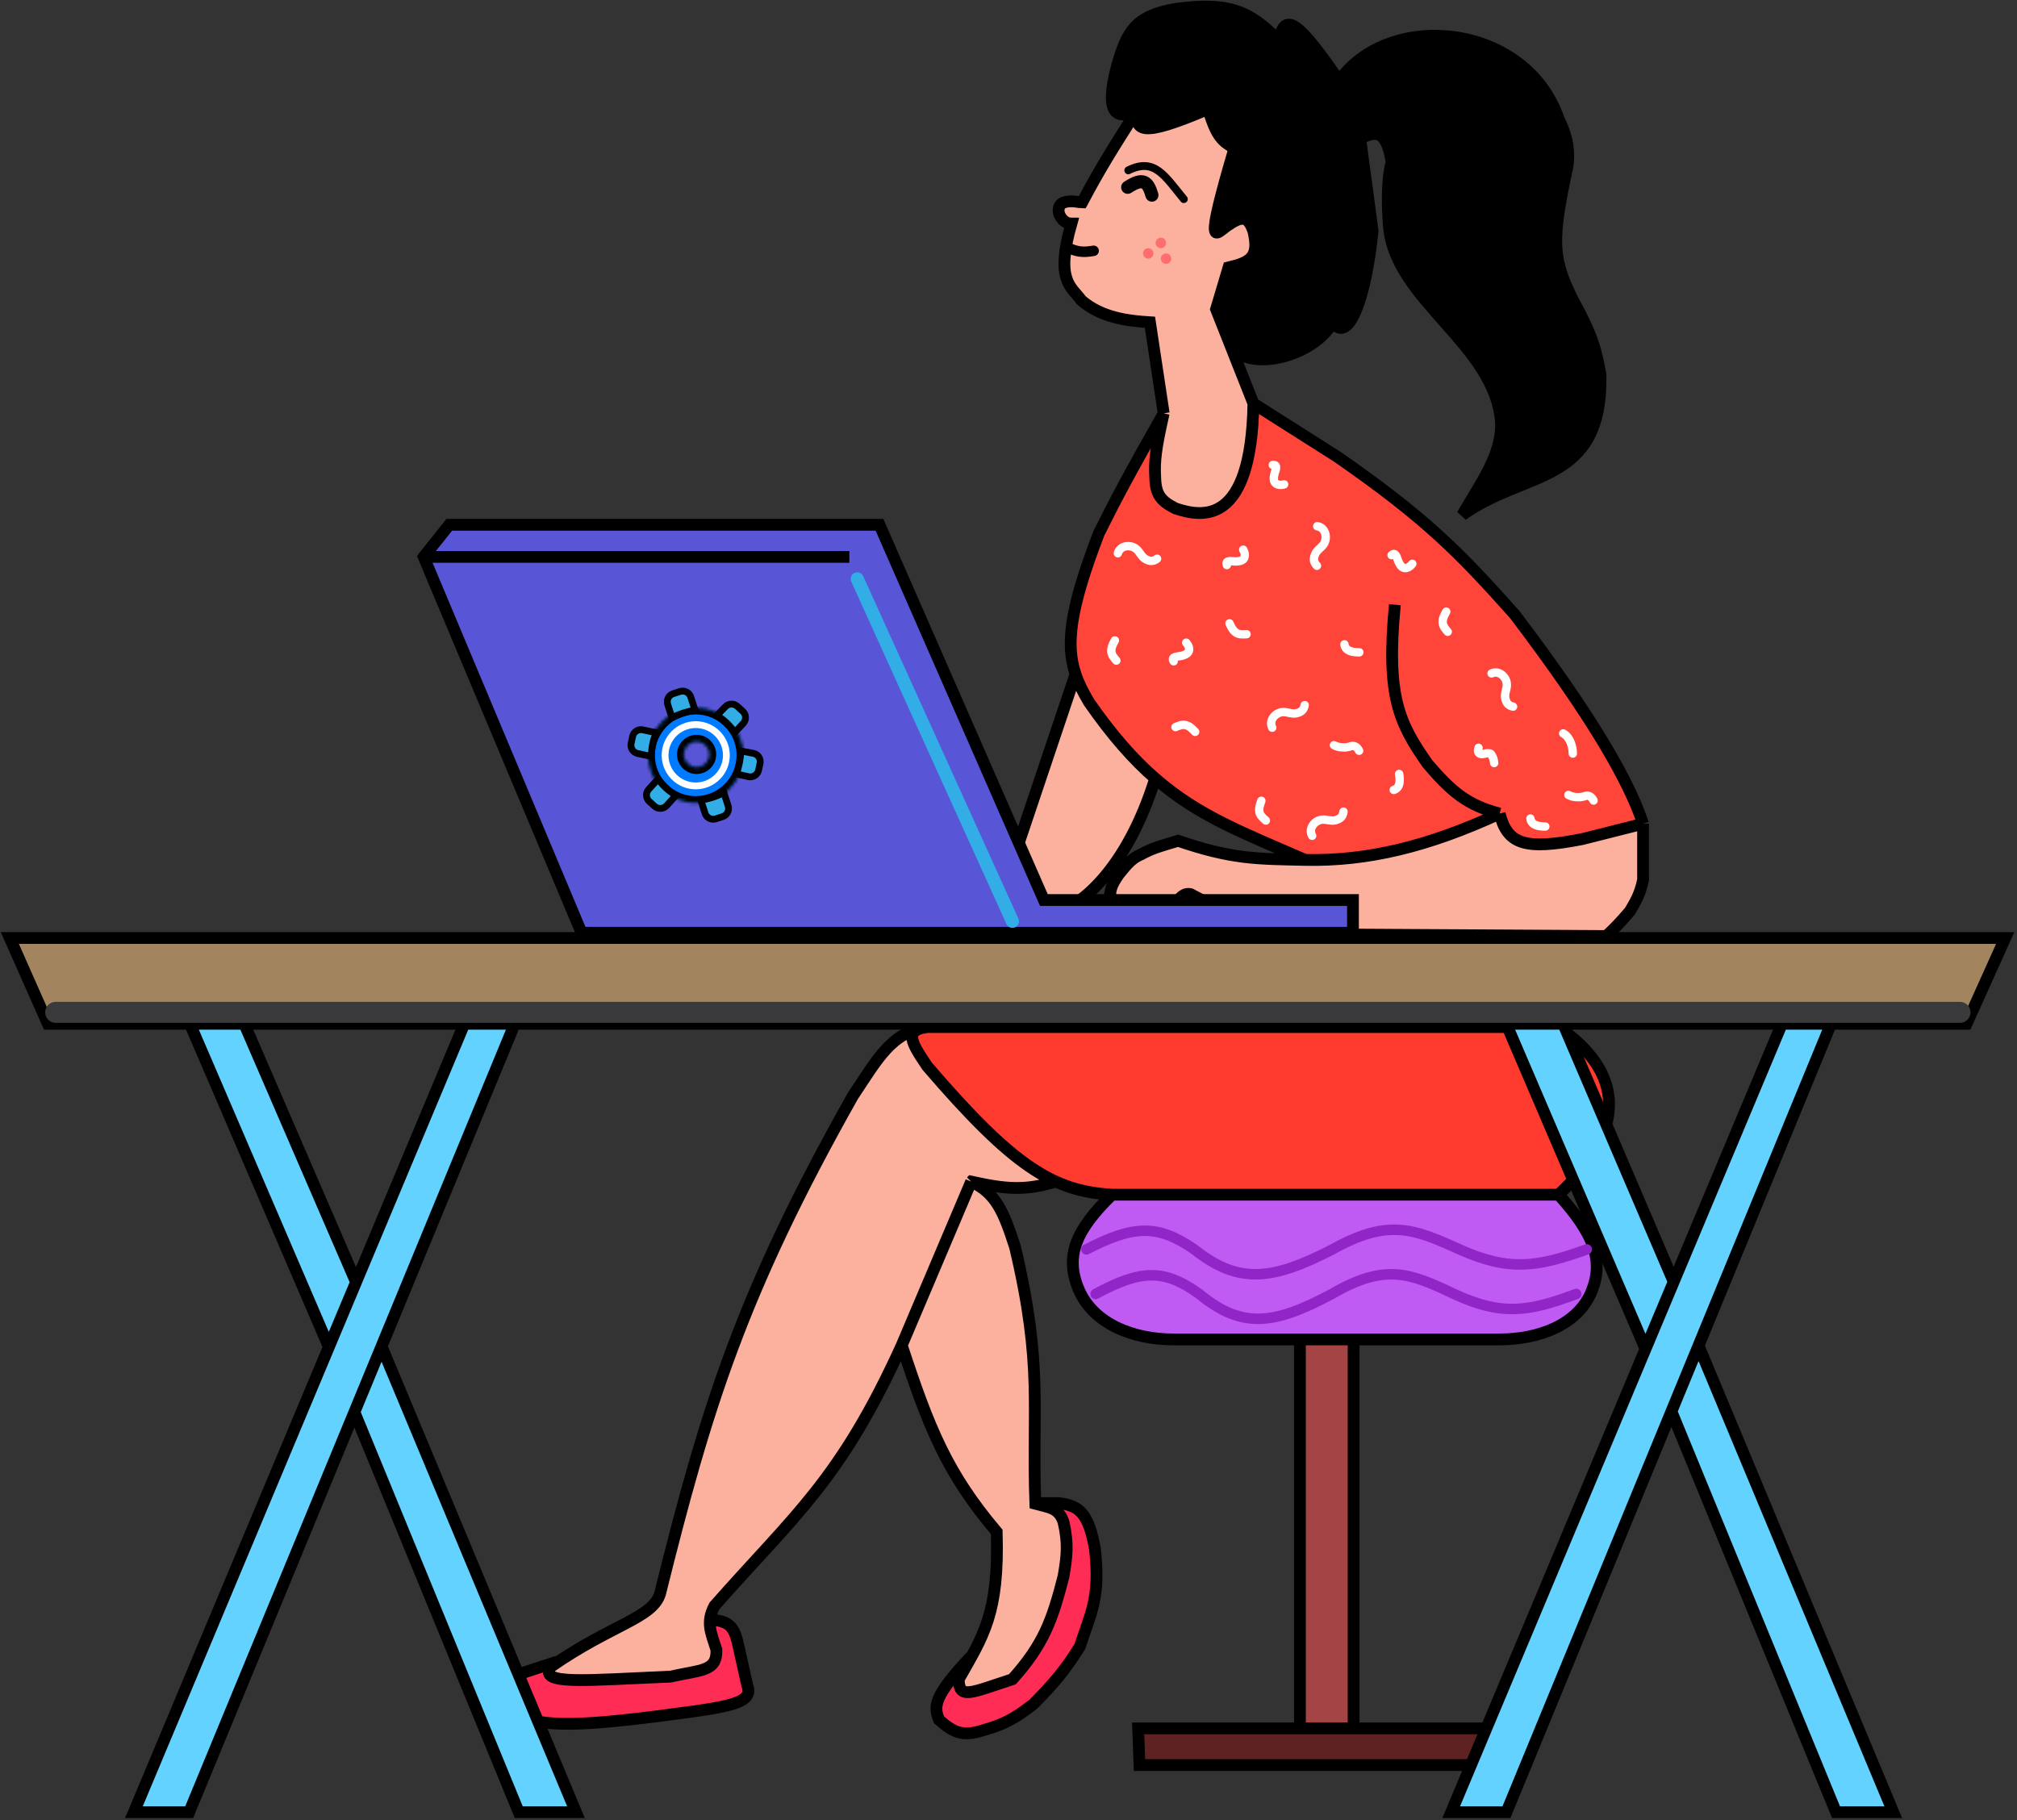 <svg width="616" height="556" viewBox="0 0 616 556" fill="none" xmlns="http://www.w3.org/2000/svg">
<rect x="0" y="0" width="616" height="556" fill="#333333" stroke="none"/>
<path d="M330.201 91.691C327.277 87.515 322.171 85.954 327.2 68.291C327.401 67.894 323.801 65.992 323.999 65.6C323.161 64.351 323.056 63.854 324.599 62.4C324.579 61.734 329.926 62.133 330.09 62.6C333.418 56.127 337.497 48.718 346.996 34.091C347.28 39.442 347.279 42.548 368.996 33.291C371.52 42.046 373.485 43.212 376.996 45.291C367.654 77.001 371.13 71.536 374.596 69.091C379.27 65.805 381.186 65.873 382.799 70.691C384.681 78.57 381.826 80.098 375.199 81.691L371.399 94.44L375.694 105.29L382.799 123.24C382.121 160.777 367.017 157.971 358.999 155.29C354.467 152.987 352.911 151.029 352.799 145.691C352.529 140.899 352.959 136.964 355.399 126.232L351.199 98.432C344.263 97.989 336.379 97.028 330.201 91.691Z" fill="#FCB19E"/>
<path d="M341.2 19.891C336.837 36.271 341.916 36.026 346.996 34.091C347.281 39.442 347.28 42.548 368.996 33.291C371.521 42.046 373.486 43.212 376.996 45.291C367.655 77.001 371.131 71.536 374.596 69.091C379.27 65.804 381.186 65.873 382.8 70.691C384.682 78.57 381.827 80.098 375.2 81.691L371.4 94.44L375.695 105.29C380.698 113.937 400.972 109.196 406.997 98.491C411.893 105.239 417.166 90.811 419.197 70.491L415.4 42.29C419.382 40.535 423.246 38.493 424.997 49.49C423.388 55.306 423.778 64.432 424.2 69.29C426.186 91.732 456.403 105.09 458.4 128.69C458.897 138.701 452.462 147.087 446.6 157.29C465.895 143.381 489.44 148.261 488.8 114.49C487.44 107.098 486.543 102.845 480.4 91.691C474.085 78.98 473.724 73.82 478.697 50.89C479.218 46.894 479.137 42.636 476 36.29C465.836 6.839 424.082 3.113 408.997 24.691C397.173 7.629 392.293 2.717 390.6 12.491C381.439 2.949 374.702 0.638 359.197 2.691C346.541 4.776 344.16 9.818 341.2 19.891Z" fill="black"/>
<path d="M335.6 162.89C340.745 152.562 344.457 145.496 355.4 126.232C352.96 136.964 352.529 140.898 352.8 145.691C352.912 151.029 354.468 152.987 359 155.29C367.017 157.971 382.121 160.777 382.8 123.24L408.4 139.491C435.406 158.237 445.786 168.81 462.6 187.691C487.104 220.002 497.677 239.1 501.8 251.59L483.2 256.29C465.686 259.719 460.366 257.896 458 248.49C436.183 258.569 417.601 263.051 398.6 262.641C379.734 254.387 366.107 249.337 352.8 237.763C346.189 232.014 339.657 224.654 332.6 214.491C330.866 211.56 329.446 208.82 328.469 205.89C325.482 196.933 326.634 186.211 335.6 162.89Z" fill="#FF453A"/>
<path d="M501.8 268.69C500.937 272.851 499.833 274.819 497.8 278.29C494.117 282.591 492.985 283.576 490.6 285.89L386.8 285.29L363.6 273.09L358.2 276.89H340.6L339 273.09L341.8 266.891L348.4 260.994L359.8 256.8C376.389 262.484 384.116 262.328 398.6 262.641C379.734 254.387 366.108 249.338 352.8 237.763C344 266.025 329.667 276.557 323.6 278.29C313.447 279.121 310.311 274.486 309.4 262.641L328.47 205.89C329.447 208.82 330.866 211.56 332.6 214.491C339.657 224.654 346.19 232.014 352.8 237.763C366.108 249.338 379.734 254.387 398.6 262.641C417.601 263.051 436.184 258.569 458 248.49C460.366 257.896 465.686 259.719 483.2 256.29L501.8 251.59V268.69Z" fill="#FCB19E"/>
<path d="M397 409.091V527.891H413.4V409.091H397Z" fill="#A44444"/>
<path d="M348 539.09L347.6 527.891H456L451.4 539.09H348Z" fill="#5F2222"/>
<path d="M458.03 409.091H358.25C346.427 409.091 333.826 404.536 329.342 393.597C325.214 383.525 328.612 375.604 339.599 364.891H475.999C486.772 376.744 489.874 384.998 486.114 394.332C481.843 404.934 469.459 409.091 458.03 409.091Z" fill="#BF5AF2"/>
<path d="M281.755 313.941C282.187 313.841 282.667 313.758 283.2 313.691C282.705 313.761 282.223 313.845 281.755 313.941C276.326 315.191 278.655 318.98 283.2 325.691C299.508 344.288 308.189 352.499 322.401 360.89C313.385 363.634 307.624 363.347 296.601 360.89L296.601 360.891L275.4 410.89C256.611 452.262 242.577 462.81 218.2 490.49C215.546 495.53 217.106 498.56 218.801 503.89C219.025 510.623 214.001 509.968 204.8 512.09C179.019 513.157 164.333 514.78 168.2 509.09C186.694 496.16 199.393 494.248 201.601 486.69C215.736 429.769 226.554 394.933 260.4 334.846C267.918 323.489 272.017 315.943 281.755 313.941Z" fill="#FCB19E"/>
<path d="M296.601 360.891L275.399 410.891C283.803 436.535 289.301 450 304.399 467.891C305.147 492.945 300.324 499.562 292.799 512.891C292.928 519.134 296.297 517.093 309.199 512.891C318.662 502.311 321.326 495.059 324.799 481.491C325.91 475.008 326.279 471.373 324.799 464.891C323.337 460.509 320.446 460.45 316.199 459.29C315.125 429.936 318.643 417.336 309.999 380.891C306.451 369.905 304.118 364.403 296.601 360.891Z" fill="#FCB19E"/>
<path d="M283.2 325.691C278.294 318.447 275.969 314.607 283.2 313.691H476C503.817 333.073 487.772 353.759 476 364.891H339.6C321.555 363.797 309.526 356.338 283.2 325.691Z" fill="#FF3B30"/>
<path d="M204.799 512.09C179.018 513.157 164.333 514.78 168.199 509.09L170.199 507.49L158.599 511.29C151.32 514.067 151.067 515.72 151.599 518.69C152.382 521.296 155.02 522.6 160.199 524.89C169.023 527.41 179.531 527.186 211.999 522.69C224.822 520.848 230.022 519.422 228.199 514.69L225.2 501.29C224.036 496.755 222.489 495.076 217 494.69L218.801 503.89C219.024 510.623 214.001 509.968 204.799 512.09Z" fill="#FF2D55"/>
<path d="M309.199 512.89C296.297 517.093 292.928 519.134 292.799 512.89L296.971 505.49C285.116 517.994 285.095 521.092 286.798 525.29C291.368 529.36 294.22 530.389 300.198 528.49C306.178 526.783 309.534 525.224 315.598 520.49C321.88 514.109 325.12 510.346 329.798 502.89C333.078 492.678 336.108 488.097 334.398 473.09C332.283 463.85 330.433 460.885 326.2 459.4H319.8C321.683 460.404 322.756 461.16 324.799 464.89C326.279 471.373 325.91 475.008 324.799 481.49C321.325 495.059 318.661 502.311 309.199 512.89Z" fill="#FF2D55"/>
<path d="M397 527.891V409.091M413.4 409.091V527.891M283.199 313.691C275.969 314.607 278.293 318.447 283.199 325.691C309.526 356.338 321.555 363.797 339.599 364.891M283.199 313.691H475.999C503.816 333.073 487.772 353.759 475.999 364.891M283.199 313.691C272.403 315.227 268.279 322.943 260.399 334.846C226.554 394.933 215.735 429.769 201.601 486.69C199.392 494.248 186.694 496.16 168.199 509.09C164.333 514.78 179.018 513.157 204.799 512.09C214.001 509.968 219.024 510.623 218.801 503.89C217.105 498.56 215.546 495.53 218.199 490.49C242.577 462.81 256.61 452.262 275.399 410.89M339.599 364.891C328.612 375.604 325.214 383.525 329.342 393.597C333.826 404.536 346.427 409.091 358.249 409.091H458.03C469.459 409.091 481.843 404.934 486.114 394.332C489.874 384.998 486.772 376.744 475.999 364.891M339.599 364.891H475.999M275.399 410.89L296.6 360.891M275.399 410.89C283.803 436.535 289.301 450 304.399 467.89C305.147 492.945 300.324 499.562 292.799 512.89C292.928 519.134 296.297 517.093 309.199 512.89C318.661 502.311 321.325 495.059 324.799 481.49C325.91 475.008 326.279 471.373 324.799 464.89C323.337 460.509 320.446 460.45 316.199 459.29C315.125 429.936 318.643 417.335 309.999 380.89C306.451 369.905 304.117 364.403 296.6 360.891M296.6 360.891L296.601 360.89C307.624 363.347 313.384 363.634 322.401 360.89M296.6 360.891L296.599 360.89M315.598 459.09H323.398C329.723 459.871 332.431 462.269 334.398 473.09C336.108 488.097 333.078 492.678 329.798 502.89C325.12 510.346 321.88 514.109 315.598 520.49C309.534 525.224 306.178 526.783 300.198 528.49C294.22 530.389 291.368 529.36 286.798 525.29C285.095 521.092 285.116 517.994 296.971 505.49M170.199 507.49L158.599 511.29C151.32 514.067 151.067 515.72 151.599 518.69C152.382 521.296 155.02 522.6 160.199 524.89C169.023 527.41 179.531 527.186 211.999 522.69C224.822 520.848 230.022 519.422 228.199 514.69L225.2 501.29C224.036 496.755 222.489 495.076 217 494.69M347.6 527.891L348 539.09H449.4L454 527.891H347.6Z" stroke="black" stroke-width="3.6"/>
<path d="M74.6 312.69L108.651 391.8L141.8 312.69H157.2L116.521 411.211L175.903 553.49H158.431L108.231 431.29L57.775 553.49H40.898L100.438 411.4L58 312.69H74.6Z" fill="#64D2FF"/>
<path d="M477.4 312.69L511.103 391.6L544.2 312.69H559.2L518.733 410.996L578.205 553.49H560.732L510.477 431.155L515.781 418.167L460.076 553.49H443.2L502.63 411.8L460 312.69H477.4Z" fill="#64D2FF"/>
<path d="M14.6 312.69L3 286.49H612.4L600.6 312.69H14.6Z" fill="#A2845E"/>
<path d="M108.735 391.6L74.6 312.69M58 312.69L100.438 411.4M157.2 312.69L57.775 553.49H40.898L141.8 312.69M108.176 431.155L158.431 553.49H175.903L116.42 410.968M511.15 391.486L477.4 312.69M460 312.69L502.546 412M559.2 312.69L460.076 553.49H443.2L544.2 312.69M510.477 431.155L560.732 553.49H578.205L518.721 410.968M3 286.49L14.6 312.69H600.6L612.4 286.49H3Z" stroke="black" stroke-width="3.6"/>
<path d="M346.997 34.091C341.916 36.026 336.837 36.271 341.2 19.891C344.161 9.818 346.542 4.776 359.197 2.691C374.703 0.638 381.439 2.949 390.6 12.491C392.294 2.717 397.174 7.629 408.997 24.691C424.083 3.113 465.837 6.839 476 36.29C479.137 42.636 479.219 46.894 478.697 50.89C473.725 73.82 474.085 78.98 480.4 91.691C486.543 102.845 487.44 107.098 488.8 114.49C489.44 148.261 465.895 143.381 446.6 157.29C452.463 147.087 458.897 138.701 458.4 128.69C456.404 105.09 426.187 91.732 424.2 69.29C423.778 64.432 423.388 55.306 424.997 49.49C423.247 38.493 419.382 40.535 415.4 42.29L419.197 70.491C417.167 90.811 411.893 105.239 406.997 98.491C400.973 109.196 380.698 113.937 375.695 105.29M346.997 34.091C347.281 39.442 347.28 42.548 368.997 33.291C371.521 42.046 373.486 43.212 376.997 45.291C367.655 77.001 371.131 71.536 374.597 69.091C379.271 65.804 381.187 65.873 382.8 70.691C384.682 78.57 381.827 80.098 375.2 81.691L371.4 94.44L375.695 105.29M346.997 34.091C340.164 44.882 336.256 50.926 330.504 61.8C329.491 61.772 328.025 61.44 327.011 61.485C326.194 61.522 325.042 61.63 324.342 62.111C323.171 62.916 323.067 64.578 323.641 65.742C324.344 67.169 325.53 68.291 327.201 68.291C322.172 85.954 327.278 87.515 330.202 91.691C336.38 97.028 344.264 97.989 351.2 98.432L355.4 126.232M375.695 105.29L382.8 123.24M355.4 126.232C344.458 145.496 340.745 152.562 335.6 162.89C326.635 186.211 325.482 196.933 328.47 205.89M355.4 126.232C352.96 136.964 352.53 140.899 352.8 145.691C352.912 151.029 354.468 152.987 359 155.29C367.018 157.971 382.122 160.777 382.8 123.24M382.8 123.24L408.4 139.491C435.406 158.237 445.787 168.81 462.6 187.691C487.104 220.002 497.677 239.101 501.8 251.59M458 248.49C448.103 245.919 443.247 241.774 436 233.29C427.315 220.888 423.286 212.784 426 184.69M458 248.49C460.366 257.896 465.686 259.719 483.2 256.29L501.8 251.59M458 248.49C436.184 258.569 417.601 263.051 398.6 262.641M501.8 251.59V268.69C500.937 272.85 499.833 274.819 497.8 278.29C494.117 282.591 492.985 283.576 490.6 285.89L386.8 285.29L363.6 273.09C361.617 272.67 360.401 274.012 358.2 276.89H340.6L339 273.09C339.351 271.153 339.584 270.044 341.8 266.891C344.439 263.598 345.901 262.046 348.4 260.994C352.096 258.935 355.014 258.251 359.8 256.8C376.389 262.484 384.116 262.328 398.6 262.641M398.6 262.641C379.734 254.387 366.108 249.338 352.8 237.763M328.47 205.89C329.447 208.82 330.866 211.56 332.6 214.491C339.657 224.654 346.19 232.014 352.8 237.763M328.47 205.89L309.4 262.641M352.8 237.763C344 266.025 329.667 276.557 323.6 278.29" stroke="black" stroke-width="3.6"/>
<path d="M413.2 274.89H318.8L268.6 160.29H137.2L129.4 170.09L177.6 284.89H413.2V274.89Z" fill="#5856D6"/>
<path d="M129.4 170.09L177.6 284.89H413.2V274.89H318.8L268.6 160.29H137.2L129.4 170.09ZM129.4 170.09H259.4" stroke="black" stroke-width="3.6"/>
<path d="M344.58 52.027C352.572 48.074 355.623 53.592 361.543 60.815" stroke="black" stroke-width="2.4" stroke-linecap="round"/>
<path d="M326 75.6C328.792 76.847 330.483 77.23 334 76.6" stroke="black" stroke-width="3.2" stroke-linecap="round"/>
<path d="M356.12 74.2C356.12 75.084 355.404 75.8 354.52 75.8C353.636 75.8 352.92 75.084 352.92 74.2C352.92 73.316 353.636 72.6 354.52 72.6C355.404 72.6 356.12 73.316 356.12 74.2Z" fill="#FF6D6D"/>
<path d="M357.72 79C357.72 79.884 357.004 80.6 356.12 80.6C355.236 80.6 354.52 79.884 354.52 79C354.52 78.116 355.236 77.4 356.12 77.4C357.004 77.4 357.72 78.116 357.72 79Z" fill="#FF6D6D"/>
<path d="M352.28 77.4C352.28 78.284 351.564 79 350.68 79C349.796 79 349.08 78.284 349.08 77.4C349.08 76.516 349.796 75.8 350.68 75.8C351.564 75.8 352.28 76.516 352.28 77.4Z" fill="#FF6D6D"/>
<path d="M341.4 168.984C342.116 166.479 345.473 166.173 347.209 167.839C348.191 168.781 348.672 170.123 349.913 170.802C351.249 171.532 352.192 171.515 353.375 170.648" stroke="white" stroke-width="2.56" stroke-linecap="round"/>
<path d="M388.537 222.269C387.362 219.943 389.62 217.44 392.026 217.485C393.386 217.51 394.651 218.17 396.022 217.826C397.499 217.455 398.18 216.803 398.46 215.363" stroke="white" stroke-width="2.56" stroke-linecap="round"/>
<path d="M402.282 160.717C404.859 161.099 405.601 164.387 404.177 166.326C403.371 167.423 402.104 168.075 401.593 169.394C401.044 170.814 401.184 171.746 402.199 172.806" stroke="white" stroke-width="2.56" stroke-linecap="round"/>
<path d="M400.736 255.279C399.45 253.013 401.584 250.404 403.989 250.333C405.349 250.292 406.644 250.889 407.997 250.479C409.455 250.038 410.103 249.354 410.313 247.902" stroke="white" stroke-width="2.56" stroke-linecap="round"/>
<path d="M388.723 142.014C390.556 141.835 389.352 143.936 389.159 145.001C388.908 146.386 388.874 147.646 390.447 148.043C391.027 148.189 391.607 148.073 392.174 147.939" stroke="white" stroke-width="2.56" stroke-linecap="round"/>
<path d="M374.689 172.583C374.1 170.839 376.419 171.536 377.499 171.483C378.905 171.413 380.141 171.161 380.171 169.539C380.182 168.941 379.937 168.402 379.679 167.88" stroke="white" stroke-width="2.56" stroke-linecap="round"/>
<mask id="path-28-inside-1_214_1868" fill="white">
<path fill-rule="evenodd" clip-rule="evenodd" d="M212.481 245.24C220.522 245.24 227.041 238.721 227.041 230.68C227.041 222.639 220.522 216.12 212.481 216.12C204.44 216.12 197.921 222.639 197.921 230.68C197.921 238.721 204.44 245.24 212.481 245.24ZM212.741 234.32C214.895 234.32 216.641 232.574 216.641 230.42C216.641 228.266 214.895 226.52 212.741 226.52C210.587 226.52 208.841 228.266 208.841 230.42C208.841 232.574 210.587 234.32 212.741 234.32Z"/>
</mask>
<path fill-rule="evenodd" clip-rule="evenodd" d="M212.481 245.24C220.522 245.24 227.041 238.721 227.041 230.68C227.041 222.639 220.522 216.12 212.481 216.12C204.44 216.12 197.921 222.639 197.921 230.68C197.921 238.721 204.44 245.24 212.481 245.24ZM212.741 234.32C214.895 234.32 216.641 232.574 216.641 230.42C216.641 228.266 214.895 226.52 212.741 226.52C210.587 226.52 208.841 228.266 208.841 230.42C208.841 232.574 210.587 234.32 212.741 234.32Z" fill="#007AFF"/>
<path d="M224.961 230.68C224.961 237.572 219.373 243.16 212.481 243.16V247.32C221.671 247.32 229.121 239.87 229.121 230.68H224.961ZM212.481 218.2C219.373 218.2 224.961 223.787 224.961 230.68H229.121C229.121 221.49 221.671 214.04 212.481 214.04V218.2ZM200.001 230.68C200.001 223.787 205.588 218.2 212.481 218.2V214.04C203.291 214.04 195.841 221.49 195.841 230.68H200.001ZM212.481 243.16C205.588 243.16 200.001 237.572 200.001 230.68H195.841C195.841 239.87 203.291 247.32 212.481 247.32V243.16ZM214.561 230.42C214.561 231.425 213.746 232.24 212.741 232.24V236.4C216.043 236.4 218.721 233.723 218.721 230.42H214.561ZM212.741 228.6C213.746 228.6 214.561 229.415 214.561 230.42H218.721C218.721 227.117 216.043 224.44 212.741 224.44V228.6ZM210.921 230.42C210.921 229.415 211.736 228.6 212.741 228.6V224.44C209.438 224.44 206.761 227.117 206.761 230.42H210.921ZM212.741 232.24C211.736 232.24 210.921 231.425 210.921 230.42H206.761C206.761 233.723 209.438 236.4 212.741 236.4V232.24Z" fill="black" mask="url(#path-28-inside-1_214_1868)"/>
<path d="M222.378 246.153L221.084 242.12C218.146 243.499 216.63 243.926 214.04 244.381L215.334 248.413C215.773 249.781 217.237 250.533 218.605 250.094L220.697 249.423C222.064 248.984 222.817 247.52 222.378 246.153Z" fill="#32ADE6" stroke="black" stroke-width="2.08"/>
<path d="M203.915 215.137L205.209 219.17C207.89 217.965 209.423 217.429 212.253 216.908L210.958 212.876C210.519 211.508 209.055 210.756 207.688 211.195L205.595 211.867C204.228 212.306 203.476 213.77 203.915 215.137Z" fill="#32ADE6" stroke="black" stroke-width="2.08"/>
<path d="M194.741 230.14L198.881 231.035C199.109 227.735 199.425 226.114 200.444 223.804L196.305 222.909C194.901 222.606 193.517 223.498 193.214 224.901L192.75 227.049C192.446 228.453 193.338 229.837 194.741 230.14Z" fill="#32ADE6" stroke="black" stroke-width="2.08"/>
<path d="M203.587 246.067L206.432 242.929C204.088 241.437 202.875 240.384 200.952 237.96L198.107 241.097C197.143 242.161 197.223 243.805 198.287 244.77L199.915 246.246C200.979 247.211 202.623 247.13 203.587 246.067Z" fill="#32ADE6" stroke="black" stroke-width="2.08"/>
<path d="M221.561 215.826L218.98 218.46C221.279 220.072 222.492 221.167 224.44 223.66L226.987 220.938C227.979 219.878 227.911 218.21 226.835 217.235L225.164 215.72C224.129 214.782 222.538 214.829 221.561 215.826Z" fill="#32ADE6" stroke="black" stroke-width="2.08"/>
<path d="M230.048 230.078L226.26 229.38C226.117 232.326 225.66 233.766 224.96 236.4L228.561 237.215C229.971 237.534 231.37 236.642 231.676 235.229L232.118 233.185C232.428 231.751 231.491 230.344 230.048 230.078Z" fill="#32ADE6" stroke="black" stroke-width="2.08"/>
<path d="M221.84 230.68C221.84 235.849 217.649 240.04 212.48 240.04C207.311 240.04 203.12 235.849 203.12 230.68C203.12 225.511 207.311 221.32 212.48 221.32C217.649 221.32 221.84 225.511 221.84 230.68Z" stroke="white" stroke-width="2.08"/>
<path d="M358.44 201.979C357.48 200.408 359.895 200.575 360.937 200.284C362.293 199.905 363.442 199.386 363.112 197.798C362.991 197.212 362.633 196.741 362.266 196.289" stroke="white" stroke-width="2.56" stroke-linecap="round"/>
<path d="M261.8 176.8L309.2 281.4" stroke="#32ADE6" stroke-width="4" stroke-linecap="round"/>
<path d="M441.688 186.8C441.109 187.928 440.576 188.778 440.6 190.073C440.622 191.209 441.45 192.151 442.142 192.964" stroke="white" stroke-width="2.56" stroke-linecap="round"/>
<path d="M340.489 195.6C339.909 196.728 339.377 197.578 339.401 198.874C339.423 200.01 340.251 200.951 340.942 201.764" stroke="white" stroke-width="2.56" stroke-linecap="round"/>
<path d="M365.007 223.529C364.111 222.632 363.465 221.864 362.224 221.49C361.137 221.163 359.987 221.663 359.001 222.072" stroke="white" stroke-width="2.56" stroke-linecap="round"/>
<path d="M385.222 244.583C384.818 245.785 384.419 246.705 384.637 247.983C384.829 249.103 385.788 249.909 386.594 250.61" stroke="white" stroke-width="2.56" stroke-linecap="round"/>
<path d="M375.487 190.384C376.046 191.522 376.41 192.457 377.464 193.21C378.388 193.871 379.638 193.768 380.703 193.699" stroke="white" stroke-width="2.56" stroke-linecap="round"/>
<path d="M455.532 205.681C457.896 204.585 460.321 206.925 460.196 209.327C460.126 210.686 459.424 211.928 459.722 213.31C460.043 214.799 460.672 215.501 462.102 215.829" stroke="white" stroke-width="2.56" stroke-linecap="round"/>
<path d="M467.4 250C467.678 252.224 470.213 252.439 471.946 252.439" stroke="white" stroke-width="2.56" stroke-linecap="round"/>
<path d="M425.652 241.265C427.798 240.618 427.585 238.083 427.294 236.374" stroke="white" stroke-width="2.56" stroke-linecap="round"/>
<path d="M410.6 196.8C410.878 199.024 413.412 199.239 415.145 199.239" stroke="white" stroke-width="2.56" stroke-linecap="round"/>
<path d="M425 169.549C426.357 168.305 426.657 170.708 427.144 171.675C427.776 172.932 428.506 173.96 430.002 173.331C430.553 173.1 430.947 172.658 431.32 172.21" stroke="white" stroke-width="2.56" stroke-linecap="round"/>
<path d="M451.548 228.4C451.348 229.1 451.234 229.912 452.004 230.217C452.822 230.541 453.424 230.063 454.234 230.063C454.976 230.063 455.28 230.047 455.65 230.747C455.993 231.394 456.316 232.312 456.316 233.057" stroke="white" stroke-width="2.56" stroke-linecap="round"/>
<path d="M477.4 224C479.459 225.078 480.339 228.008 480.339 230.162" stroke="white" stroke-width="2.56" stroke-linecap="round"/>
<path d="M479 242.8C479.864 243.255 480.716 243.464 481.702 243.464C482.045 243.464 482.458 243.528 482.792 243.442C483.11 243.361 483.55 243.348 483.84 243.221C485.151 242.648 486.117 243.384 486.679 244.506" stroke="white" stroke-width="2.56" stroke-linecap="round"/>
<path d="M407.4 227.6C408.265 228.055 409.117 228.264 410.102 228.264C410.445 228.264 410.858 228.328 411.192 228.243C411.511 228.161 411.95 228.148 412.24 228.021C413.551 227.448 414.518 228.184 415.079 229.306" stroke="white" stroke-width="2.56" stroke-linecap="round"/>
<path d="M344.4 57.2C349.053 54.197 350.553 55.3 351.8 59.6" stroke="black" stroke-width="4" stroke-linecap="round"/>
<path d="M17 309.2H598.6" stroke="#3A3A3C" stroke-width="6.4" stroke-linecap="round"/>
<path d="M331.8 381.608C346.087 374.216 353.479 373.794 364.753 381.608C378.345 392.377 388.512 391.062 406.925 381.608C423.978 372.07 431.846 375.285 445.762 381.608C460.929 388.382 469.433 387.055 484.6 381.608" stroke="#9125C8" stroke-width="3.2" stroke-linecap="round"/>
<path d="M334.6 395.208C348.326 387.816 355.428 387.394 366.259 395.208C379.317 405.977 389.085 404.662 406.775 395.208C423.158 385.67 430.717 388.885 444.087 395.208C458.659 401.982 466.828 400.655 481.4 395.208" stroke="#9125C8" stroke-width="3.2" stroke-linecap="round"/>
</svg>
